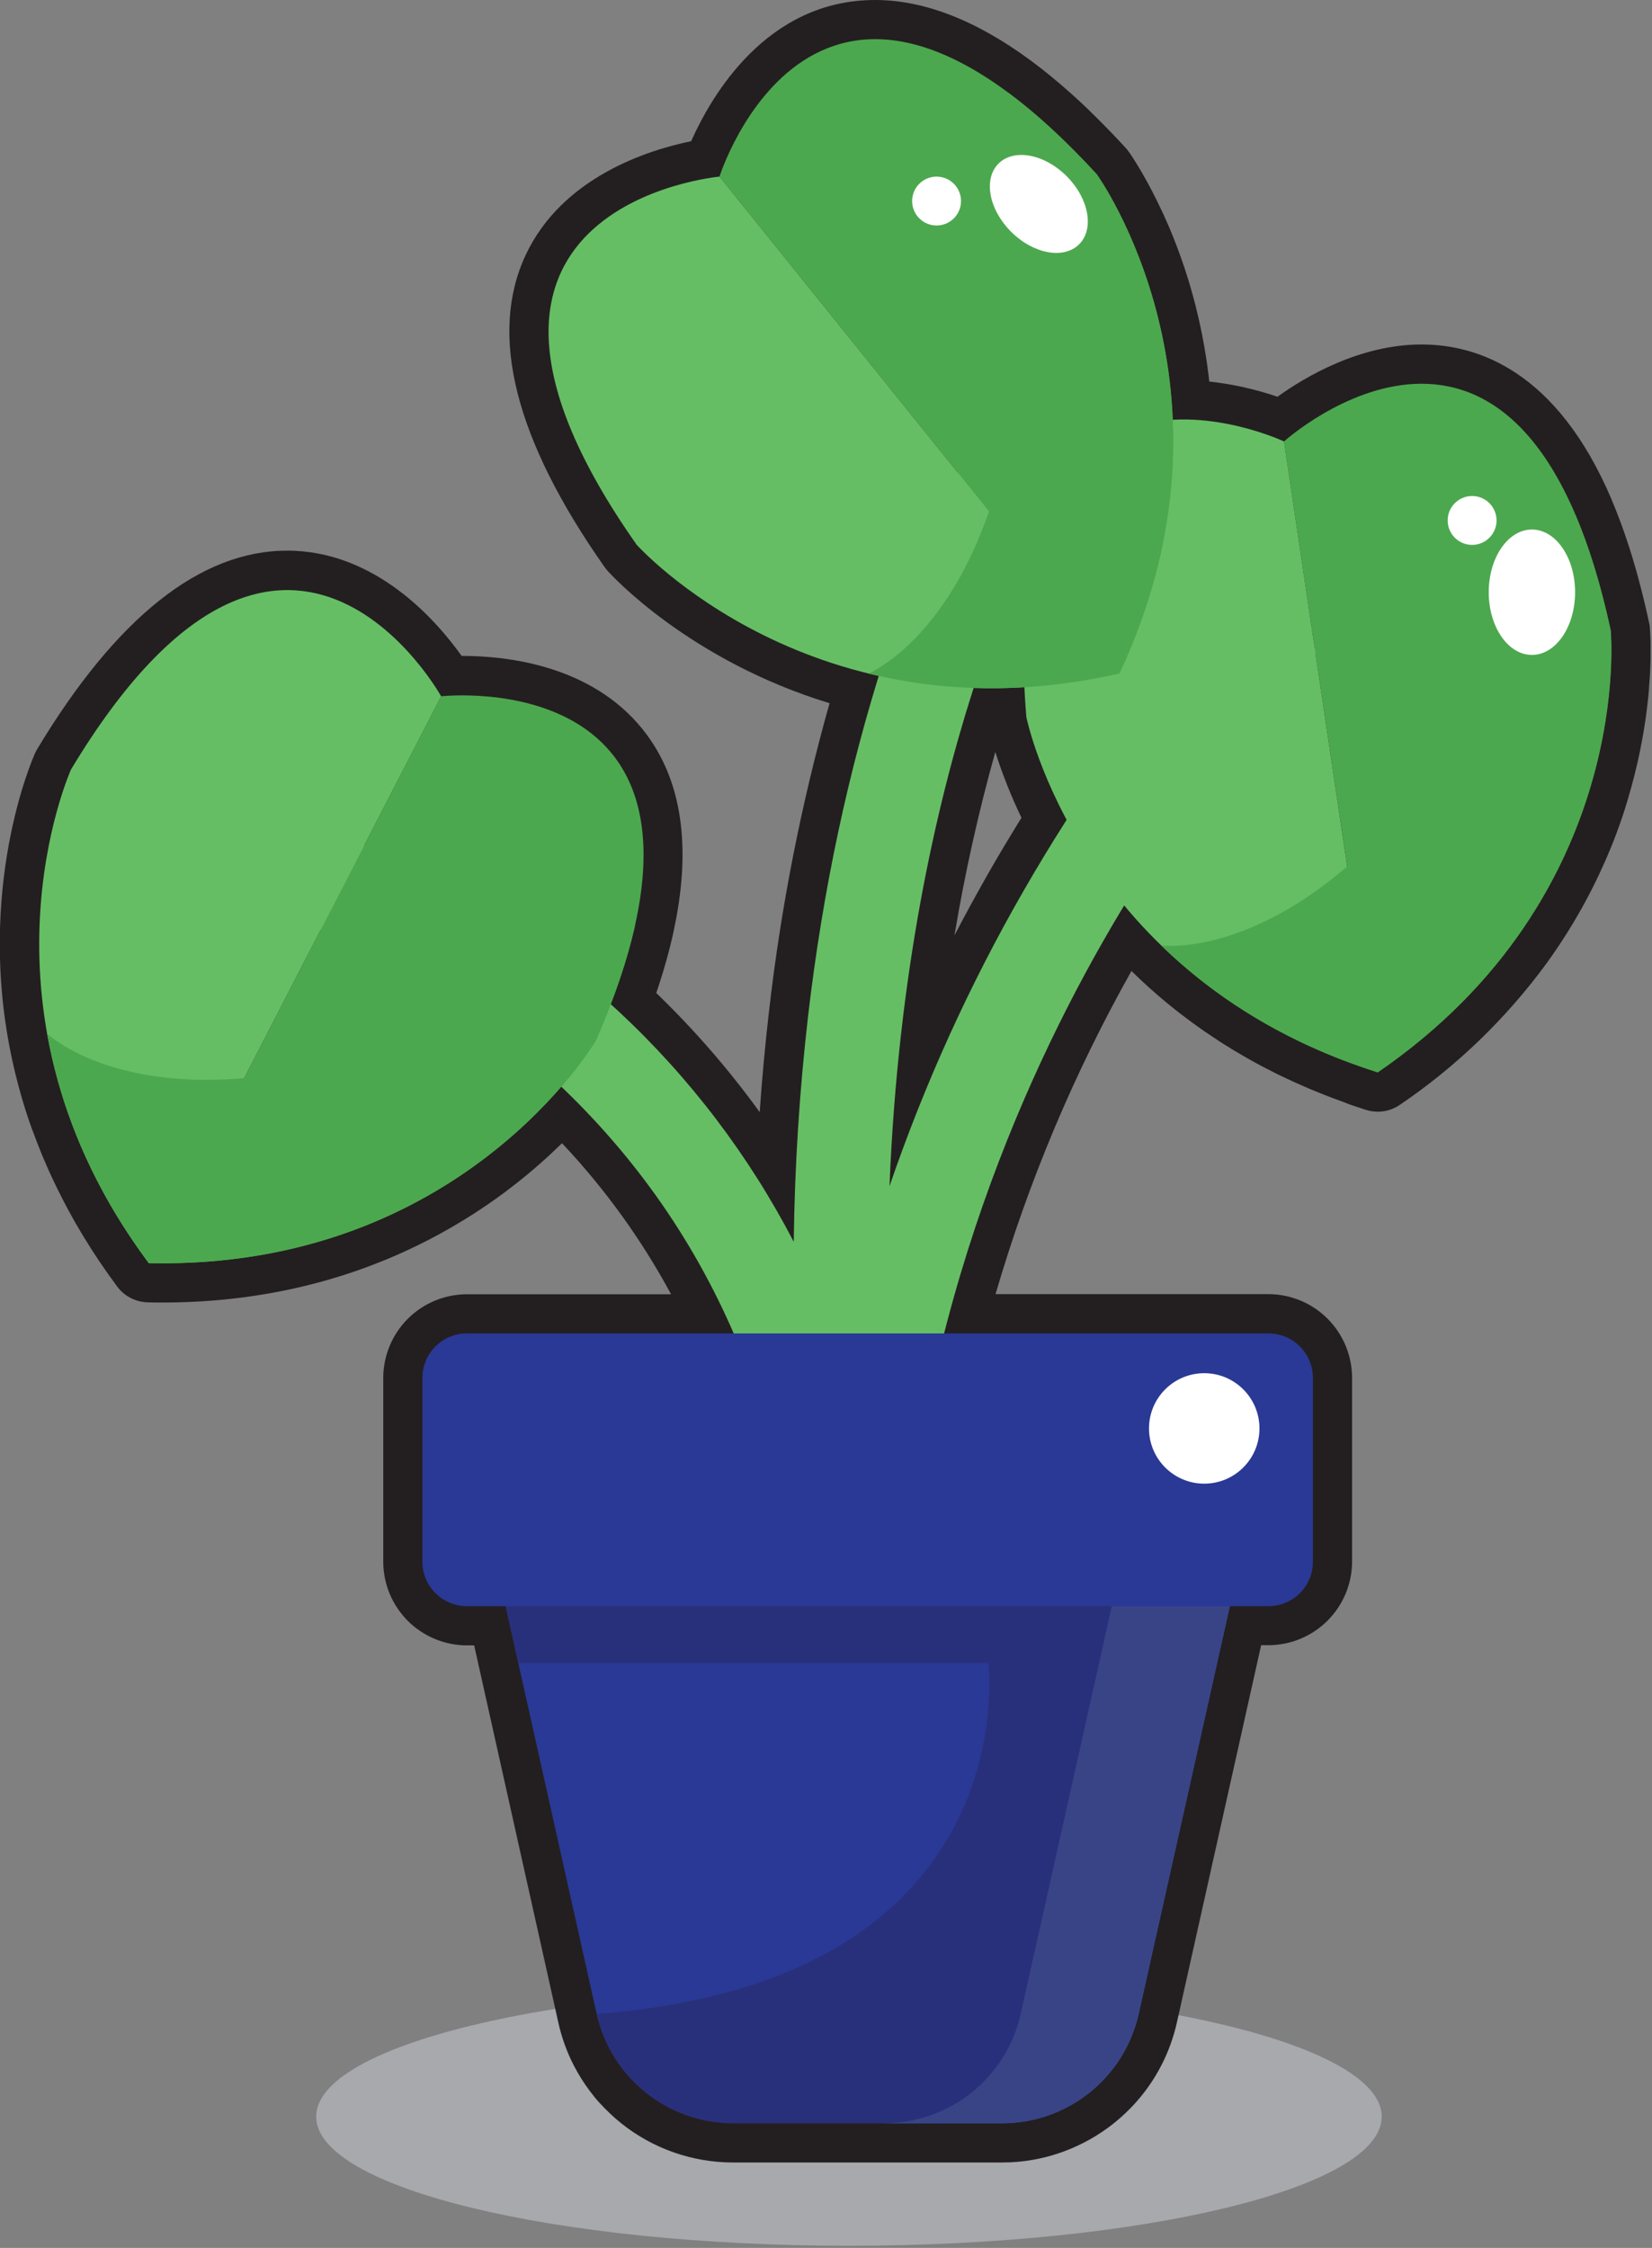 <svg width="632" height="860" viewBox="0 0 632 860" fill="none" xmlns="http://www.w3.org/2000/svg">
<rect x="0" y="0" width="632" height="860" fill="#808080" stroke="none"/>
<g clip-path="url(#clip0_4906_1470)">
<path d="M324.78 859.169C437.347 859.169 528.6 837.052 528.6 809.769C528.6 782.486 437.347 760.369 324.78 760.369C212.213 760.369 120.96 782.486 120.96 809.769C120.96 837.052 212.213 859.169 324.78 859.169Z" fill="#A7A9AC"/>
<path d="M280.51 827.31C264.933 827.329 249.815 822.038 237.65 812.31C236.17 811.13 234.73 809.87 233.36 808.57C231.99 807.27 230.66 805.9 229.36 804.5C228.06 803.1 226.87 801.6 225.73 800.08C224.59 798.56 223.48 796.97 222.47 795.36C221.46 793.75 220.47 792.04 219.6 790.36C216.89 785.117 214.873 779.543 213.6 773.78L181.4 629.48H178.62C170.137 629.467 162.005 626.091 156.007 620.093C150.009 614.094 146.633 605.963 146.62 597.48V527.15C146.633 518.667 150.009 510.535 156.007 504.537C162.005 498.539 170.137 495.163 178.62 495.15H256.73C245.401 474.148 231.372 454.72 215 437.36C201.074 451.061 185.305 462.754 168.15 472.1L167.05 472.7C164.66 473.99 162.29 475.21 159.99 476.33L159.89 476.38C130.18 490.93 97.3 498.31 62.15 498.31C60.3 498.31 58.43 498.31 56.54 498.24C54.251 498.19 52.004 497.618 49.971 496.565C47.938 495.513 46.172 494.01 44.81 492.17L44.76 492.09C43.74 490.723 42.74 489.347 41.76 487.96L41.06 486.96C40.067 485.567 39.107 484.183 38.18 482.81L37.71 482.11C36.9 480.9 36.09 479.67 35.3 478.44L34.68 477.44C33.82 476.1 32.97 474.74 32.15 473.39L31.54 472.39C30.83 471.22 30.13 470.05 29.45 468.87L28.96 468.04C28.21 466.72 27.46 465.39 26.74 464.04L26.06 462.8C25.42 461.61 24.78 460.41 24.16 459.21L23.66 458.21C23.06 457.05 22.49 455.9 21.92 454.75L21.24 453.35C20.64 452.11 20.05 450.87 19.49 449.64L18.88 448.31C18.48 447.41 18.07 446.5 17.68 445.59L17 444.03C16.51 442.87 16 441.71 15.56 440.56C15.36 440.08 14.87 438.83 14.87 438.83C14.56 438.07 14.27 437.32 13.98 436.57C13.69 435.82 13.39 435.02 13.11 434.24C12.83 433.46 12.46 432.49 12.11 431.61C11.87 430.94 11.63 430.26 11.4 429.61C11.17 428.96 10.99 428.4 10.78 427.79C10.4 426.65 10.03 425.51 9.67 424.38L9.2 422.85C8.96 422.09 8.73 421.33 8.51 420.57L8.19 419.47C7.78 418.07 7.39 416.66 7.02 415.27L6.76 414.27C6.08 411.66 5.45 409.04 4.88 406.46L4.76 405.94C-9.6 340.26 12.47 290.24 13.41 288.14C13.653 287.608 13.927 287.091 14.23 286.59C44.52 236.21 76.69 210.66 109.85 210.66C143.56 210.66 166.79 237.15 176.59 250.93H176.76C194.17 250.93 226.31 254.59 245.93 279.11C260.99 297.92 264.87 324.24 257.46 357.34C257.465 357.377 257.465 357.413 257.46 357.45C256.12 363.45 254.39 369.7 252.31 376.13L252.17 376.58C251.943 377.293 251.703 378.013 251.45 378.74C251.45 378.74 251.1 379.8 251.06 379.9C265.574 393.887 278.817 409.137 290.63 425.47C291.54 412.41 292.73 399.52 294.2 386.88C298.746 347.039 306.491 307.628 317.36 269.03C263.52 252.61 233.67 219.8 232.36 218.29C231.969 217.853 231.605 217.392 231.27 216.91C197.08 168.27 186.9 128.18 201.02 97.74C214.96 67.74 248.02 57.37 264.41 54.02C272.15 36.67 293.24 0 334.81 0C353.55 0 373.62 7.83 394.5 23.29L394.62 23.38C399.47 26.98 404.52 31.11 409.56 35.61L409.9 35.91L411.58 37.43L412.28 38.08C412.78 38.53 413.28 39 413.79 39.47L414.67 40.31C415.15 40.75 415.61 41.19 416.08 41.64L417.08 42.64L418.38 43.91L419.54 45.04L420.77 46.27L423.18 48.71C423.65 49.18 425.62 51.23 425.62 51.23L427.25 52.95L428.1 53.84L430.6 56.54C431.001 56.979 431.378 57.44 431.73 57.92C431.88 58.13 432.73 59.26 433.94 61.23L434.38 61.92C435.94 64.4 437.54 67.15 439.13 70.08C439.41 70.59 439.69 71.08 439.98 71.66C441.69 74.89 443.36 78.28 444.98 81.75C445.73 83.39 446.48 85.09 447.21 86.75C449.39 91.9 451.4 97.25 453.21 102.65C453.66 104.03 454.11 105.44 454.55 106.87C454.78 107.63 455.02 108.4 455.25 109.18C456 111.74 456.72 114.34 457.37 116.92C457.83 118.74 458.29 120.65 458.73 122.59C459.11 124.29 459.477 126.02 459.83 127.78C460.42 130.78 460.95 133.78 461.41 136.78C461.75 138.99 462.06 141.21 462.33 143.4L462.46 144.48C462.51 144.98 462.57 145.48 462.62 145.97C471.506 146.936 480.256 148.888 488.71 151.79C499.38 144.12 520.2 131.79 543.85 131.79C565.49 131.79 595.66 142.07 616.52 191.03V191.09C618.91 196.7 621.17 202.8 623.23 209.22L623.37 209.65C623.6 210.37 623.83 211.09 624.05 211.82L624.34 212.73C624.53 213.38 624.73 214.04 624.93 214.73L625.28 215.92L625.81 217.76L626.2 219.15C626.36 219.73 626.53 220.31 626.69 220.91C626.85 221.51 627.15 222.67 627.15 222.67L627.55 224.18C627.7 224.75 628.09 226.27 628.09 226.27L628.4 227.51L629.23 230.92C629.41 231.7 629.6 232.49 629.78 233.28L630.05 234.44C630.31 235.61 630.58 236.81 630.84 238.02C630.971 238.564 631.075 239.115 631.15 239.67C631.569 245.328 631.612 251.007 631.28 256.67C631.28 257.42 631.2 258.2 631.15 259C631.07 260.34 630.97 261.74 630.85 263.19V263.62C630.52 267.51 630.05 271.55 629.46 275.62C629.39 276.1 629.32 276.62 629.24 277.07C628.55 281.56 627.7 286.07 626.71 290.59C626.6 291.05 626.5 291.53 626.39 292.01C624.99 298.12 623.29 304.26 621.39 310.25C621.14 311.02 620.88 311.8 620.62 312.58C619.86 314.83 619.05 317.1 618.21 319.33C617.603 320.95 616.967 322.573 616.3 324.2C615.89 325.2 615.47 326.2 615.04 327.2C614.413 328.7 613.747 330.203 613.04 331.71C612.15 333.71 611.38 335.35 610.61 336.92C609.77 338.66 608.82 340.53 607.73 342.63C606.8 344.41 605.92 346.02 605.06 347.57C601.565 353.827 597.753 359.901 593.64 365.77C592.92 366.79 592.19 367.81 591.45 368.83C576.025 389.831 557.123 408.04 535.56 422.67C533.682 423.957 531.535 424.8 529.283 425.135C527.03 425.469 524.731 425.286 522.56 424.6C520.56 423.97 518.44 423.26 516.06 422.44L514.15 421.67C512.623 421.123 511.117 420.57 509.63 420.01L507.63 419.24C506.06 418.63 504.52 418.01 502.99 417.38L501.51 416.78C499.51 415.91 497.51 415.04 495.56 414.18L494.75 413.8C493.08 413.04 491.42 412.26 489.75 411.46L488.17 410.69C486.75 409.983 485.35 409.267 483.97 408.54L482.52 407.78C480.74 406.84 479.1 405.94 477.52 405.04L477.22 404.88C475.433 403.86 473.627 402.8 471.8 401.7L471.14 401.29C469.65 400.38 468.14 399.45 466.7 398.51L465.7 397.85C464.26 396.91 462.843 395.96 461.45 395L460.83 394.59C457.58 392.34 454.37 389.98 451.27 387.59L451.05 387.41C449.62 386.3 448.19 385.15 446.77 383.99L446.44 383.72C441.727 379.833 437.2 375.75 432.86 371.47C410.883 410.569 393.436 452.047 380.86 495.1H485.26C493.742 495.116 501.872 498.492 507.87 504.49C513.868 510.488 517.244 518.618 517.26 527.1V597.41C517.244 605.892 513.868 614.022 507.87 620.02C501.872 626.018 493.742 629.394 485.26 629.41H482.47L450.26 773.67C449.609 776.57 448.774 779.426 447.76 782.22C444.462 791.299 439.271 799.572 432.53 806.49C431.21 807.84 429.82 809.16 428.4 810.4C425.541 812.892 422.481 815.143 419.25 817.13C417.64 818.13 415.97 819.05 414.25 819.91C408.235 822.972 401.798 825.122 395.15 826.29C393.23 826.63 391.26 826.89 389.31 827.06C387.36 827.23 385.31 827.31 383.36 827.31H280.51ZM380.77 287.67C374.308 310.766 369.093 334.193 365.15 357.85C369.323 349.85 373.657 341.903 378.15 334.01C382.21 326.93 386.44 319.83 390.78 312.85C386.857 304.702 383.513 296.287 380.77 287.67Z" fill="#231F20"/>
<path d="M491.69 236.19L479.07 223.05C477.25 224.79 434.07 266.65 391.21 341.47C370.704 377.217 353.653 414.837 340.29 453.82C343.56 372.34 358.02 308.63 371.96 264.82C393.81 196.16 419.09 160.15 419.35 159.82L390.07 138.82C388.93 140.41 361.87 178.59 338.27 251.98C324.55 294.67 314.75 340.67 309.15 388.67C305.845 417.364 304.012 446.209 303.66 475.09C286.517 442.036 263.816 412.178 236.55 386.82C181.97 335.95 126.93 318.71 124.62 318L114.05 352.42C114.55 352.57 164.6 368.49 213.16 414.24C274 471.56 305.73 548.1 307.64 641.94C307.57 647.94 307.56 653.94 307.64 659.99L325.64 659.66L343.64 659.99C343.76 653.657 343.76 647.384 343.64 641.17C345.41 519.97 386.64 422.17 421.82 360.43C461.95 290.02 503.26 249.7 504 248.98L491.69 236.19Z" fill="#66BE64"/>
<path d="M491.22 168.891C491.22 168.891 582.72 86.101 616.22 241.131C616.22 241.131 625.91 342.421 527.1 410.251" fill="#4CA84E"/>
<path d="M491.22 168.889C491.22 168.889 379.6 116.259 392.65 274.339C392.65 274.339 412.81 374.069 527.07 410.249" fill="#66BE64"/>
<g style="mix-blend-mode:multiply">
<path d="M444.22 361.67C463.91 380.79 490.72 398.73 527.07 410.24C625.88 342.42 616.15 241.13 616.15 241.13C612.33 223.47 607.76 208.9 602.66 196.93C529.9 374.05 444.22 361.67 444.22 361.67Z" fill="#4CA84E"/>
</g>
<path d="M168.76 266.38C168.76 266.38 291.39 252.61 228.02 398C228.02 398 176.74 485.891 56.91 483.251" fill="#4CA84E"/>
<path d="M168.76 266.38C168.76 266.38 108.89 158.48 27.17 294.38C27.17 294.38 -14.71 387.12 56.91 483.22" fill="#66BE64"/>
<g style="mix-blend-mode:multiply">
<path d="M18.03 395.43C22.84 422.43 34.13 452.67 56.91 483.25C176.74 485.89 228.02 398 228.02 398C235.24 381.43 240.02 366.94 242.89 354.25C80.35 455.51 18.03 395.43 18.03 395.43Z" fill="#4CA84E"/>
</g>
<path d="M275.25 67.57C275.25 67.57 312.31 -50.14 419.59 66.67C419.59 66.67 479.19 149.15 428.25 257.67" fill="#4CA84E"/>
<path d="M275.25 67.57C275.25 67.57 152.35 78.57 243.55 208.39C243.55 208.39 311.39 284.23 428.25 257.65" fill="#66BE64"/>
<g style="mix-blend-mode:multiply">
<path d="M332.22 257.669C358.87 264.209 391.07 266.119 428.22 257.669C479.16 149.179 419.56 66.669 419.56 66.669C407.34 53.359 396.03 43.099 385.56 35.359C412.39 224.989 332.22 257.669 332.22 257.669Z" fill="#4CA84E"/>
</g>
<path d="M586.06 250.56C595.184 250.56 602.58 239.819 602.58 226.57C602.58 213.321 595.184 202.58 586.06 202.58C576.936 202.58 569.54 213.321 569.54 226.57C569.54 239.819 576.936 250.56 586.06 250.56Z" fill="white"/>
<path d="M412.853 93.451C418.723 87.581 416.573 75.915 408.052 67.394C399.531 58.873 387.865 56.723 381.995 62.593C376.126 68.462 378.275 80.129 386.797 88.65C395.318 97.171 406.984 99.321 412.853 93.451Z" fill="white"/>
<path d="M563.18 208.46C568.344 208.46 572.53 204.274 572.53 199.11C572.53 193.946 568.344 189.76 563.18 189.76C558.016 189.76 553.83 193.946 553.83 199.11C553.83 204.274 558.016 208.46 563.18 208.46Z" fill="white"/>
<path d="M358.3 86.27C363.464 86.27 367.65 82.084 367.65 76.92C367.65 71.756 363.464 67.57 358.3 67.57C353.136 67.57 348.95 71.756 348.95 76.92C348.95 82.084 353.136 86.27 358.3 86.27Z" fill="white"/>
<path d="M383.37 812.311H280.51C268.338 812.312 256.529 808.165 247.031 800.553C237.532 792.942 230.911 782.32 228.26 770.441L181.77 562.311H482.15L435.62 770.441C432.967 782.319 426.346 792.94 416.848 800.551C407.35 808.162 395.541 812.31 383.37 812.311Z" fill="#293995"/>
<path d="M436.99 562.311L390.51 770.441C387.857 782.319 381.236 792.94 371.738 800.551C362.239 808.162 350.431 812.31 338.26 812.311H383.37C395.541 812.31 407.35 808.162 416.848 800.551C426.346 792.94 432.967 782.319 435.62 770.441L482.15 562.311H436.99Z" fill="#4A62AD"/>
<g style="mix-blend-mode:multiply" opacity="0.51">
<path d="M181.77 562.311L198.28 636.221H378.09C378.09 636.221 393.61 757.951 228.26 770.441C230.911 782.32 237.532 792.942 247.031 800.553C256.529 808.165 268.338 812.312 280.51 812.311H383.37C395.541 812.31 407.35 808.162 416.848 800.551C426.346 792.94 432.967 782.319 435.62 770.441L482.15 562.311H181.77Z" fill="#2A2762"/>
</g>
<path d="M485.26 510.131H178.62C169.22 510.131 161.6 517.751 161.6 527.151V597.461C161.6 606.861 169.22 614.481 178.62 614.481H485.26C494.66 614.481 502.28 606.861 502.28 597.461V527.151C502.28 517.751 494.66 510.131 485.26 510.131Z" fill="#293995"/>
<path d="M460.7 567.61C472.37 567.61 481.83 558.149 481.83 546.48C481.83 534.81 472.37 525.35 460.7 525.35C449.03 525.35 439.57 534.81 439.57 546.48C439.57 558.149 449.03 567.61 460.7 567.61Z" fill="white"/>
</g>
<defs>
<clipPath id="clip0_4906_1470">
<rect width="631.45" height="859.17" fill="white"/>
</clipPath>
</defs>
</svg>
